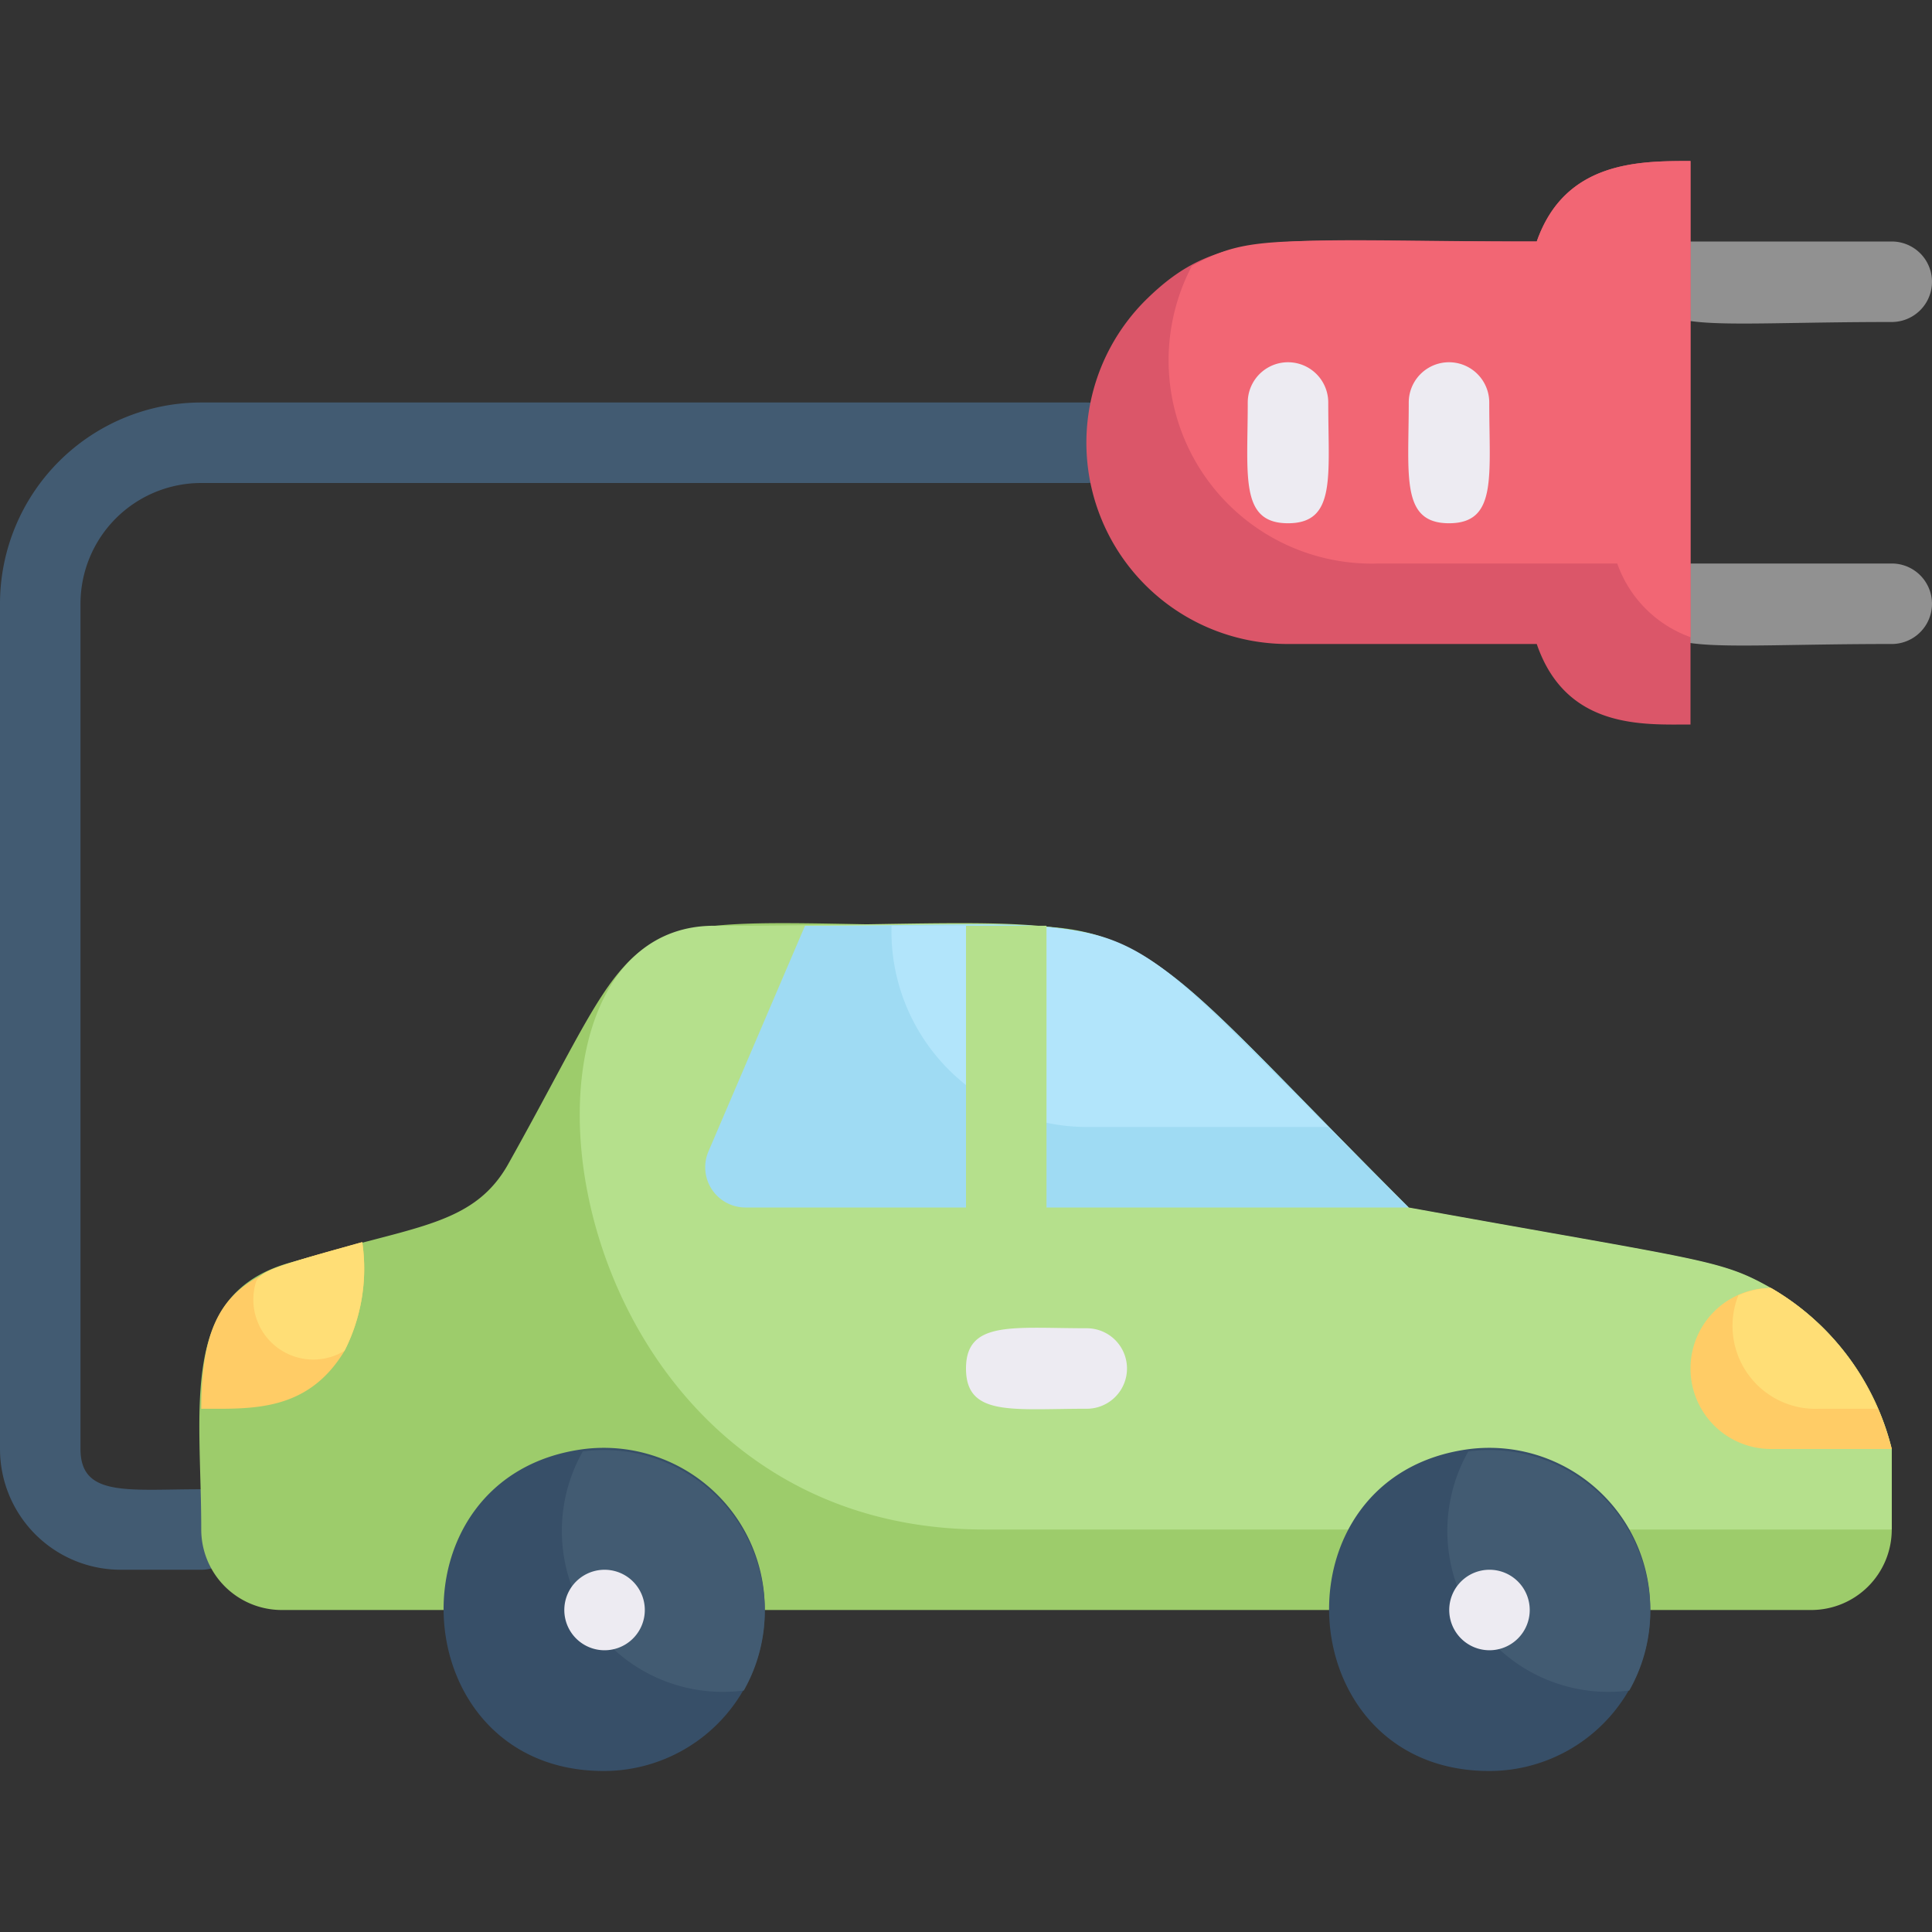 <svg xmlns="http://www.w3.org/2000/svg" viewBox="0 0 48 48"><rect x="0" y="0" width="48" height="48" fill="#333333" stroke="none"/><defs><style>.cls-1{fill:#425b72;}.cls-2{fill:#9dcc6b;}.cls-3{fill:#b5e08c;}.cls-4{fill:#374f68;}.cls-5{fill:#9fdbf3;}.cls-6{fill:#b2e5fb;}.cls-7{fill:#edebf2;}.cls-8{fill:#fc6;}.cls-9{fill:#ffde76;}.cls-10{fill:#919191;}.cls-11{fill:#db5669;}.cls-12{fill:#f26674;}</style></defs><title>22. Electric Car</title><g id="_22._Electric_Car" data-name="22. Electric Car"><path class="cls-1" d="M5,39H3a3,3,0,0,1-3-3V15a5,5,0,0,1,5-5H27a1,1,0,0,1,0,2H5a3,3,0,0,0-3,3V36c0,1.2,1.17,1,3,1A1,1,0,0,1,5,39Z"/><path class="cls-2" d="M47,36v2a2,2,0,0,1-2,2H7a2,2,0,0,1-2-2c0-3.06-.56-5.83,2.17-6.62l1.07-.3h0c2.24-.63,3.57-.74,4.37-2.13,4-7.13,2-5.94,12.9-5.94,3.14,0,4,1.53,9.49,7,7.35,1.33,7.73,1.28,9,2A6.38,6.38,0,0,1,47,36Z"/><path class="cls-3" d="M47,36v2H24.44c-10.86,0-12.6-15-6.7-15,11.81,0,9-1.22,17.26,7,7.35,1.33,7.73,1.28,9,2A6.38,6.38,0,0,1,47,36Z"/><path class="cls-4" d="M41,40a4,4,0,0,1-4,4c-5,0-5.43-7.37-.48-8A4,4,0,0,1,41,40Z"/><path class="cls-1" d="M40.48,42a4,4,0,0,1-4-5.94A4,4,0,0,1,40.48,42Z"/><path class="cls-4" d="M19,40a4,4,0,0,1-4,4c-5,0-5.43-7.37-.48-8A4,4,0,0,1,19,40Z"/><path class="cls-1" d="M18.48,42a4,4,0,0,1-4-5.94A4,4,0,0,1,18.48,42Z"/><path class="cls-5" d="M35,30H18.52a1,1,0,0,1-.92-1.39L20,23C29.22,23,27.05,22.05,35,30Z"/><path class="cls-6" d="M33,28H27a4.86,4.86,0,0,1-4.85-5C28.46,23,27.6,22.6,33,28Z"/><path class="cls-3" d="M26,23v7a1,1,0,0,1-2,0V23C25.85,23,25.59,23,26,23Z"/><path class="cls-7" d="M37,41a1,1,0,1,1,.71-1.71A1,1,0,0,1,37,41Z"/><path class="cls-7" d="M15,41a1,1,0,1,1,1-.8A1,1,0,0,1,15,41Z"/><path class="cls-7" d="M27,35c-1.85,0-3,.2-3-1s1.17-1,3-1A1,1,0,0,1,27,35Z"/><path class="cls-8" d="M9,30.86a4.51,4.51,0,0,1-.44,2.7C7.64,35.09,6.24,35,5,35,5,31.76,6.35,31.61,9,30.86Z"/><path class="cls-9" d="M9,30.86a4.51,4.51,0,0,1-.44,2.7,1.49,1.49,0,0,1-2.2-1.71C6.49,31.53,7.07,31.41,9,30.86Z"/><path class="cls-8" d="M47,36H44a2,2,0,0,1,0-4A6.39,6.39,0,0,1,47,36Z"/><path class="cls-9" d="M46.65,35H45.19a2.06,2.06,0,0,1-2-2.82A2.08,2.08,0,0,1,44,32,6.31,6.31,0,0,1,46.65,35Z"/><path class="cls-10" d="M47,8c-4.72,0-6,.34-6-1a1,1,0,0,1,1-1h5A1,1,0,0,1,47,8Z"/><path class="cls-10" d="M47,16c-4.72,0-6,.34-6-1a1,1,0,0,1,1-1h5A1,1,0,0,1,47,16Z"/><path class="cls-11" d="M42,4V18c-1.16,0-3.09.13-3.82-2H32a5,5,0,0,1-3.54-8.54C30.32,5.62,31.73,6,38.18,6,38.88,4,40.72,4,42,4Z"/><path class="cls-12" d="M42,4V15.83A3,3,0,0,1,40.18,14H34.26a5.05,5.05,0,0,1-4.65-7.39c1.47-.81,2-.61,8.57-.61C38.88,4,40.72,4,42,4Z"/><path class="cls-7" d="M32,13c-1.2,0-1-1.17-1-3a1,1,0,0,1,2,0C33,11.85,33.2,13,32,13Z"/><path class="cls-7" d="M36,13c-1.2,0-1-1.17-1-3a1,1,0,0,1,2,0C37,11.85,37.2,13,36,13Z"/></g></svg>